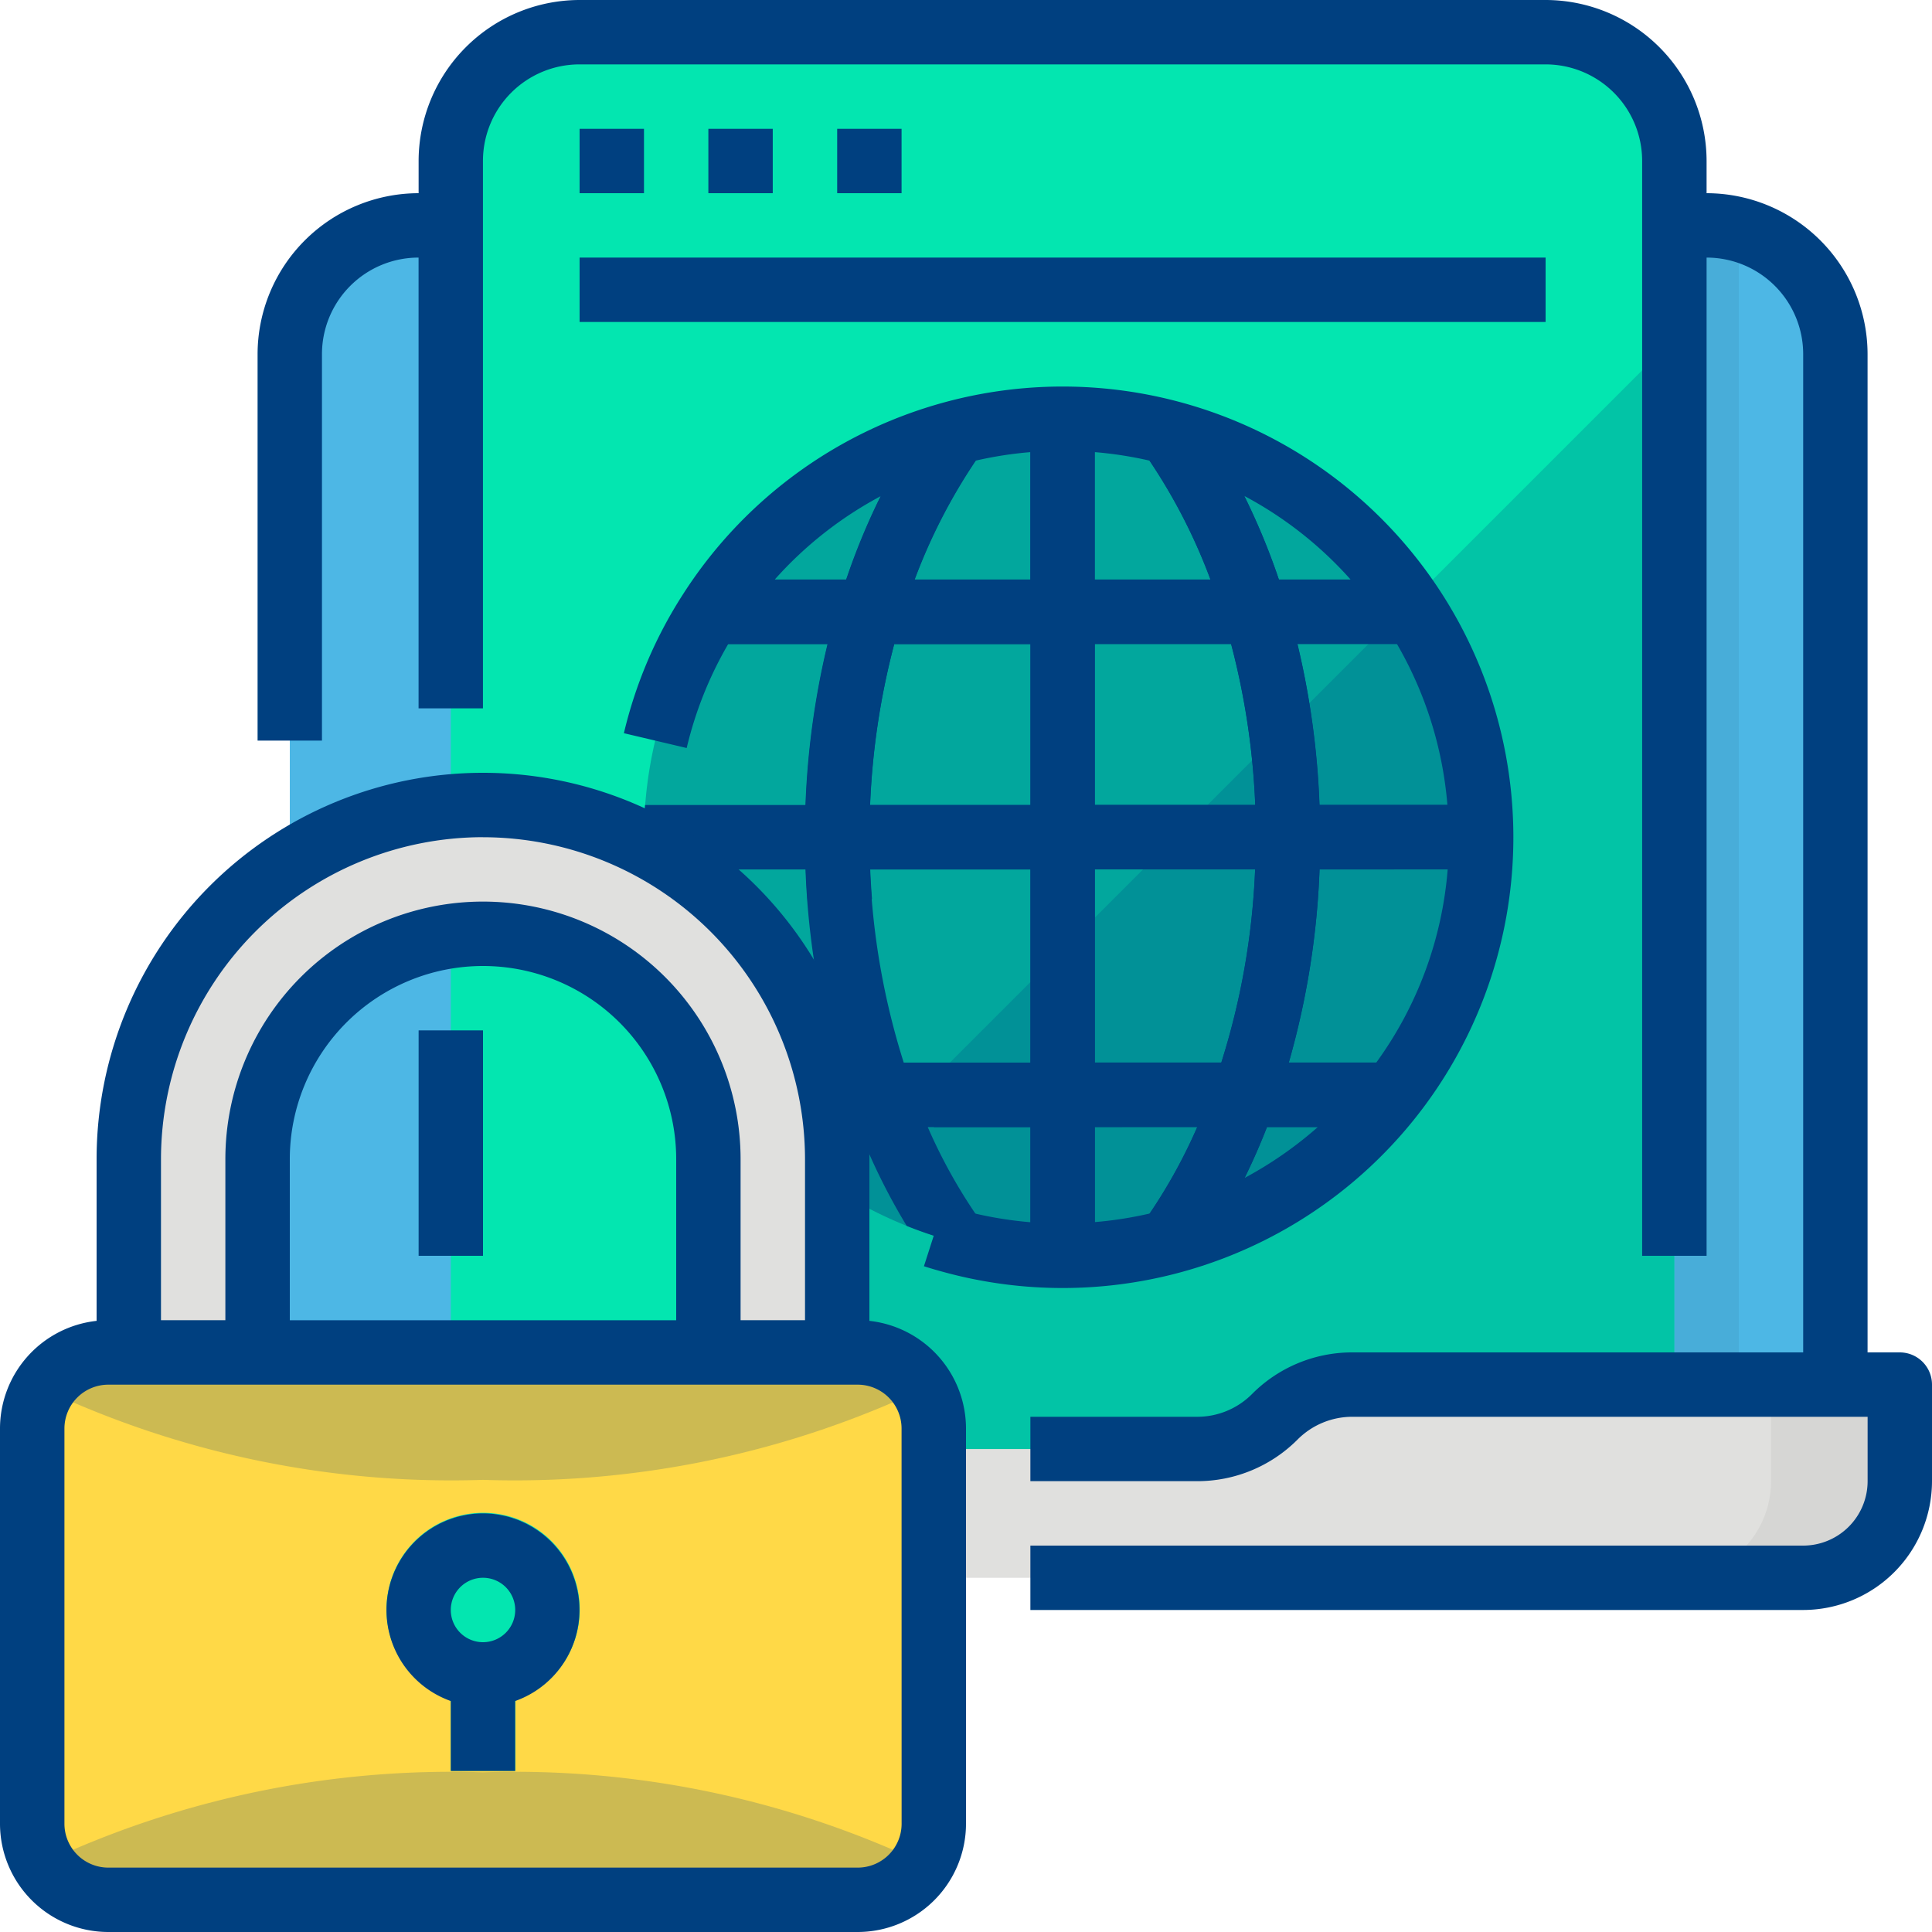 <svg id="Filled_outline" data-name="Filled outline" xmlns="http://www.w3.org/2000/svg" width="40" height="40" viewBox="0 0 40 40">
  <path id="Trazado_101278" data-name="Trazado 101278" d="M90.667,72h26.667A2.667,2.667,0,0,1,120,74.667V95.333a2,2,0,0,1-2,2H90a2,2,0,0,1-2-2V74.667A2.667,2.667,0,0,1,90.667,72Z" transform="translate(-82 -67.333)" fill="#4db7e5"/>
  <path id="Trazado_101279" data-name="Trazado 101279" d="M432.667,72H432V97.333h1.333V72.084A2.672,2.672,0,0,0,432.667,72Z" transform="translate(-397.333 -67.333)" fill="#48add9"/>
  <path id="Trazado_101280" data-name="Trazado 101280" d="M150.667,24h-20A2.667,2.667,0,0,0,128,26.667v28h25.333v-28A2.667,2.667,0,0,0,150.667,24Z" transform="translate(-118.667 -23.333)" fill="#03e6b0"/>
  <path id="Trazado_101281" data-name="Trazado 101281" d="M164.333,100,140,124.333h24.333Z" transform="translate(-129.667 -93)" fill="#004080" opacity="0.2"/>
  <path id="Trazado_101282" data-name="Trazado 101282" d="M193.333,128.667q0,.336-.025.667a8.655,8.655,0,0,1-7.435,7.916c-.178.026-.358.045-.54.059q-.33.025-.667.025t-.667-.025c-.182-.014-.362-.033-.54-.059a8.556,8.556,0,0,1-2.018-.536,8.666,8.666,0,0,1-5.417-7.38Q176,129,176,128.667t.025-.667a8.656,8.656,0,0,1,7.341-7.9q.314-.047.634-.073t.667-.025q.337,0,.667.025c.182.014.362.033.54.059a8.553,8.553,0,0,1,2.017.535,8.7,8.7,0,0,1,4.467,4.048,8.6,8.6,0,0,1,.952,3.333Q193.333,128.33,193.333,128.667Z" transform="translate(-162.667 -111.333)" fill="#004080" opacity="0.38"/>
  <path id="Trazado_101283" data-name="Trazado 101283" d="M193.308,129.333q.025-.33.025-.667t-.025-.667h-3.321a16.958,16.958,0,0,0-.457-3.333h2.826a8.615,8.615,0,0,0-.858-1.333h-2.353a13.712,13.712,0,0,0-1.255-2.714,8.552,8.552,0,0,0-2.017-.535l.465.6a11.678,11.678,0,0,1,1.391,2.649h-2.4v-3.308Q185,120,184.667,120t-.667.025v3.308h-2.4a11.636,11.636,0,0,1,1.4-2.659c.008-.011.015-.022.022-.033l.341-.543a8.583,8.583,0,0,0-1.923.522,13.667,13.667,0,0,0-1.255,2.714h-2.353a8.615,8.615,0,0,0-.858,1.333H179.8a16.937,16.937,0,0,0-.457,3.333h-3.321q-.025.33-.025.667t.025.667h3.322a16.706,16.706,0,0,0,.637,4h-2.622a8.7,8.7,0,0,0,1.052,1.333h2.022a12.969,12.969,0,0,0,1.007,2.047,8.555,8.555,0,0,0,2.018.536l-.465-.6a11.041,11.041,0,0,1-1.118-1.982H184v2.642q.33.025.667.025t.667-.025v-2.642h2.122a11,11,0,0,1-1.118,1.982l-.465.6a8.553,8.553,0,0,0,2.018-.536,12.892,12.892,0,0,0,1.007-2.047h2.022a8.7,8.7,0,0,0,1.052-1.333H189.35a16.733,16.733,0,0,0,.637-4Zm-9.308,4h-2.622a15.242,15.242,0,0,1-.7-4H184ZM184,128h-3.32a15.493,15.493,0,0,1,.5-3.333H184Zm3.956,5.333h-2.622v-4h3.319a15.272,15.272,0,0,1-.7,4ZM185.333,128v-3.333h2.822a15.517,15.517,0,0,1,.5,3.333Z" transform="translate(-162.667 -111.333)" fill="#004080"/>
  <path id="Trazado_101284" data-name="Trazado 101284" d="M93.724,360.667a2.276,2.276,0,0,1-1.609.667H86.667a2.276,2.276,0,0,1-1.609-.667A2.276,2.276,0,0,0,83.448,360H72v2a2,2,0,0,0,2,2h30.667a2,2,0,0,0,2-2v-2H95.333a2.276,2.276,0,0,0-1.609.667Z" transform="translate(-67.333 -331.333)" fill="#e0e0de"/>
  <path id="Trazado_101285" data-name="Trazado 101285" d="M434,360v2a2,2,0,0,1-2,2h2.667a2,2,0,0,0,2-2v-2Z" transform="translate(-397.333 -331.333)" fill="#d6d6d4"/>
  <path id="Trazado_101286" data-name="Trazado 101286" d="M42.667,353.5v8.333a1.482,1.482,0,0,1-.2.756,1.5,1.5,0,0,1-1.295.744H25.5a1.5,1.5,0,0,1-1.3-.744,1.482,1.482,0,0,1-.2-.756V353.5a1.482,1.482,0,0,1,.2-.756A1.5,1.5,0,0,1,25.5,352H41.167a1.5,1.5,0,0,1,1.295.744A1.482,1.482,0,0,1,42.667,353.5Z" transform="translate(-23.333 -324)" fill="#ffd947"/>
  <path id="Trazado_101287" data-name="Trazado 101287" d="M44.717,352.744a19.782,19.782,0,0,1-9.128,1.895,19.782,19.782,0,0,1-9.128-1.895,1.5,1.5,0,0,1,1.3-.744H43.422A1.5,1.5,0,0,1,44.717,352.744Z" transform="translate(-25.588 -324)" fill="#004080" opacity="0.2"/>
  <path id="Trazado_101288" data-name="Trazado 101288" d="M44.717,458.225a1.5,1.5,0,0,1-1.3.744H27.755a1.5,1.5,0,0,1-1.3-.744,19.782,19.782,0,0,1,9.128-1.895A19.782,19.782,0,0,1,44.717,458.225Z" transform="translate(-25.588 -419.636)" fill="#004080" opacity="0.2"/>
  <path id="Trazado_101289" data-name="Trazado 101289" d="M55.333,216A7.333,7.333,0,0,0,48,223.333v4h2.667v-4a4.667,4.667,0,0,1,9.333,0v4h2.667v-4A7.333,7.333,0,0,0,55.333,216Z" transform="translate(-45.333 -199.333)" fill="#e0e0de"/>
  <path id="Trazado_101290" data-name="Trazado 101290" d="M116,393.9a2,2,0,1,0-2.667,1.877v1.456h1.333v-1.456A2,2,0,0,0,116,393.9Z" transform="translate(-103.997 -360.571)" fill="#03e6b0"/>
  <path id="Trazado_101291" data-name="Trazado 101291" d="M114,44h-.667V23.333A3.337,3.337,0,0,0,110,20v-.667A3.337,3.337,0,0,0,106.667,16h-20a3.337,3.337,0,0,0-3.333,3.333V20A3.337,3.337,0,0,0,80,23.333v8h1.333v-8a2,2,0,0,1,2-2v9.333h1.333V19.333a2,2,0,0,1,2-2h20a2,2,0,0,1,2,2V42H110V21.333a2,2,0,0,1,2,2V44h-9.333a2.92,2.92,0,0,0-2.078.862,1.6,1.6,0,0,1-1.142.471H96v1.333h3.447a2.928,2.928,0,0,0,2.085-.862,1.6,1.6,0,0,1,1.135-.471h10.667v1.333A1.335,1.335,0,0,1,112,48H96v1.333h16a2.67,2.67,0,0,0,2.667-2.667v-2A.667.667,0,0,0,114,44Z" transform="translate(-74.667 -16)" fill="#004080"/>
  <path id="Trazado_101292" data-name="Trazado 101292" d="M120,272h1.333v4.667H120Z" transform="translate(-111.333 -250.667)" fill="#004080"/>
  <path id="Trazado_101293" data-name="Trazado 101293" d="M159.995,48h1.333v1.333h-1.333Z" transform="translate(-147.995 -45.333)" fill="#004080"/>
  <path id="Trazado_101294" data-name="Trazado 101294" d="M191.995,48h1.333v1.333h-1.333Z" transform="translate(-177.329 -45.333)" fill="#004080"/>
  <path id="Trazado_101295" data-name="Trazado 101295" d="M223.995,48h1.333v1.333h-1.333Z" transform="translate(-206.662 -45.333)" fill="#004080"/>
  <path id="Trazado_101296" data-name="Trazado 101296" d="M160,80h20v1.333H160Z" transform="translate(-148 -74.667)" fill="#004080"/>
  <path id="Trazado_101297" data-name="Trazado 101297" d="M178.043,129.07c-.141-.036-.283-.077-.423-.122l-.408,1.27c.164.053.332.1.494.143a9.332,9.332,0,1,0-5.484-14.052A9.216,9.216,0,0,0,171,119.182l1.3.307a7.879,7.879,0,0,1,.86-2.153h2.062a17.033,17.033,0,0,0-.469,4c0,.462.019.928.055,1.387l1.329-.106c-.016-.2-.028-.408-.037-.613h3.319v4h-2v1.333h2v1.97a7.98,7.98,0,0,1-1.374-.236Zm7.325-1.734a8.032,8.032,0,0,1-1.517,1.054c.168-.341.323-.692.464-1.054ZM186.578,126h-1.812a16.767,16.767,0,0,0,.637-4h2.653A7.859,7.859,0,0,1,186.578,126Zm-8.294-12.461a7.967,7.967,0,0,1,1.132-.176V116h-2.394A11.79,11.79,0,0,1,178.284,113.542Zm2.466-.176a7.981,7.981,0,0,1,1.133.176A11.786,11.786,0,0,1,183.144,116H180.75Zm2.822,3.97a15.505,15.505,0,0,1,.5,3.333H180.75v-3.333Zm4.483,3.333H185.4a16.918,16.918,0,0,0-.457-3.333h2.061a7.925,7.925,0,0,1,1.046,3.333ZM186.043,116h-1.482a14.325,14.325,0,0,0-.716-1.73,7.926,7.926,0,0,1,2.2,1.73Zm-9.721-1.73a14.32,14.32,0,0,0-.716,1.73h-1.482A7.925,7.925,0,0,1,176.322,114.272Zm-.224,6.4a15.5,15.5,0,0,1,.5-3.333h2.822v3.333ZM180.75,122h3.319a15.271,15.271,0,0,1-.7,4H180.75Zm2.121,5.333a11.117,11.117,0,0,1-.987,1.794,7.956,7.956,0,0,1-1.134.177v-1.97Z" transform="translate(-158.083 -104.002)" fill="#004080"/>
  <path id="Trazado_101298" data-name="Trazado 101298" d="M34,219.347V216a8,8,0,0,0-16,0v3.347a2.245,2.245,0,0,0-2,2.228v8.183A2.244,2.244,0,0,0,18.242,232H33.758A2.244,2.244,0,0,0,36,229.758v-8.183A2.245,2.245,0,0,0,34,219.347Zm-8-10.013A6.674,6.674,0,0,1,32.667,216v3.333H31.333V216a5.333,5.333,0,0,0-10.667,0v3.333H19.333V216A6.674,6.674,0,0,1,26,209.333Zm4,10H22V216a4,4,0,0,1,8,0Zm4.667,10.425a.909.909,0,0,1-.908.908H18.242a.909.909,0,0,1-.908-.908v-8.183a.909.909,0,0,1,.908-.908H33.758a.909.909,0,0,1,.908.908Z" transform="translate(-16 -192)" fill="#004080"/>
  <path id="Trazado_101299" data-name="Trazado 101299" d="M114.007,392a2,2,0,0,0-.667,3.885v1.448h1.333v-1.448a2,2,0,0,0-.667-3.885Zm0,2.667a.667.667,0,1,1,.667-.667A.667.667,0,0,1,114.007,394.667Z" transform="translate(-104.007 -360.667)" fill="#004080"/>
</svg>
